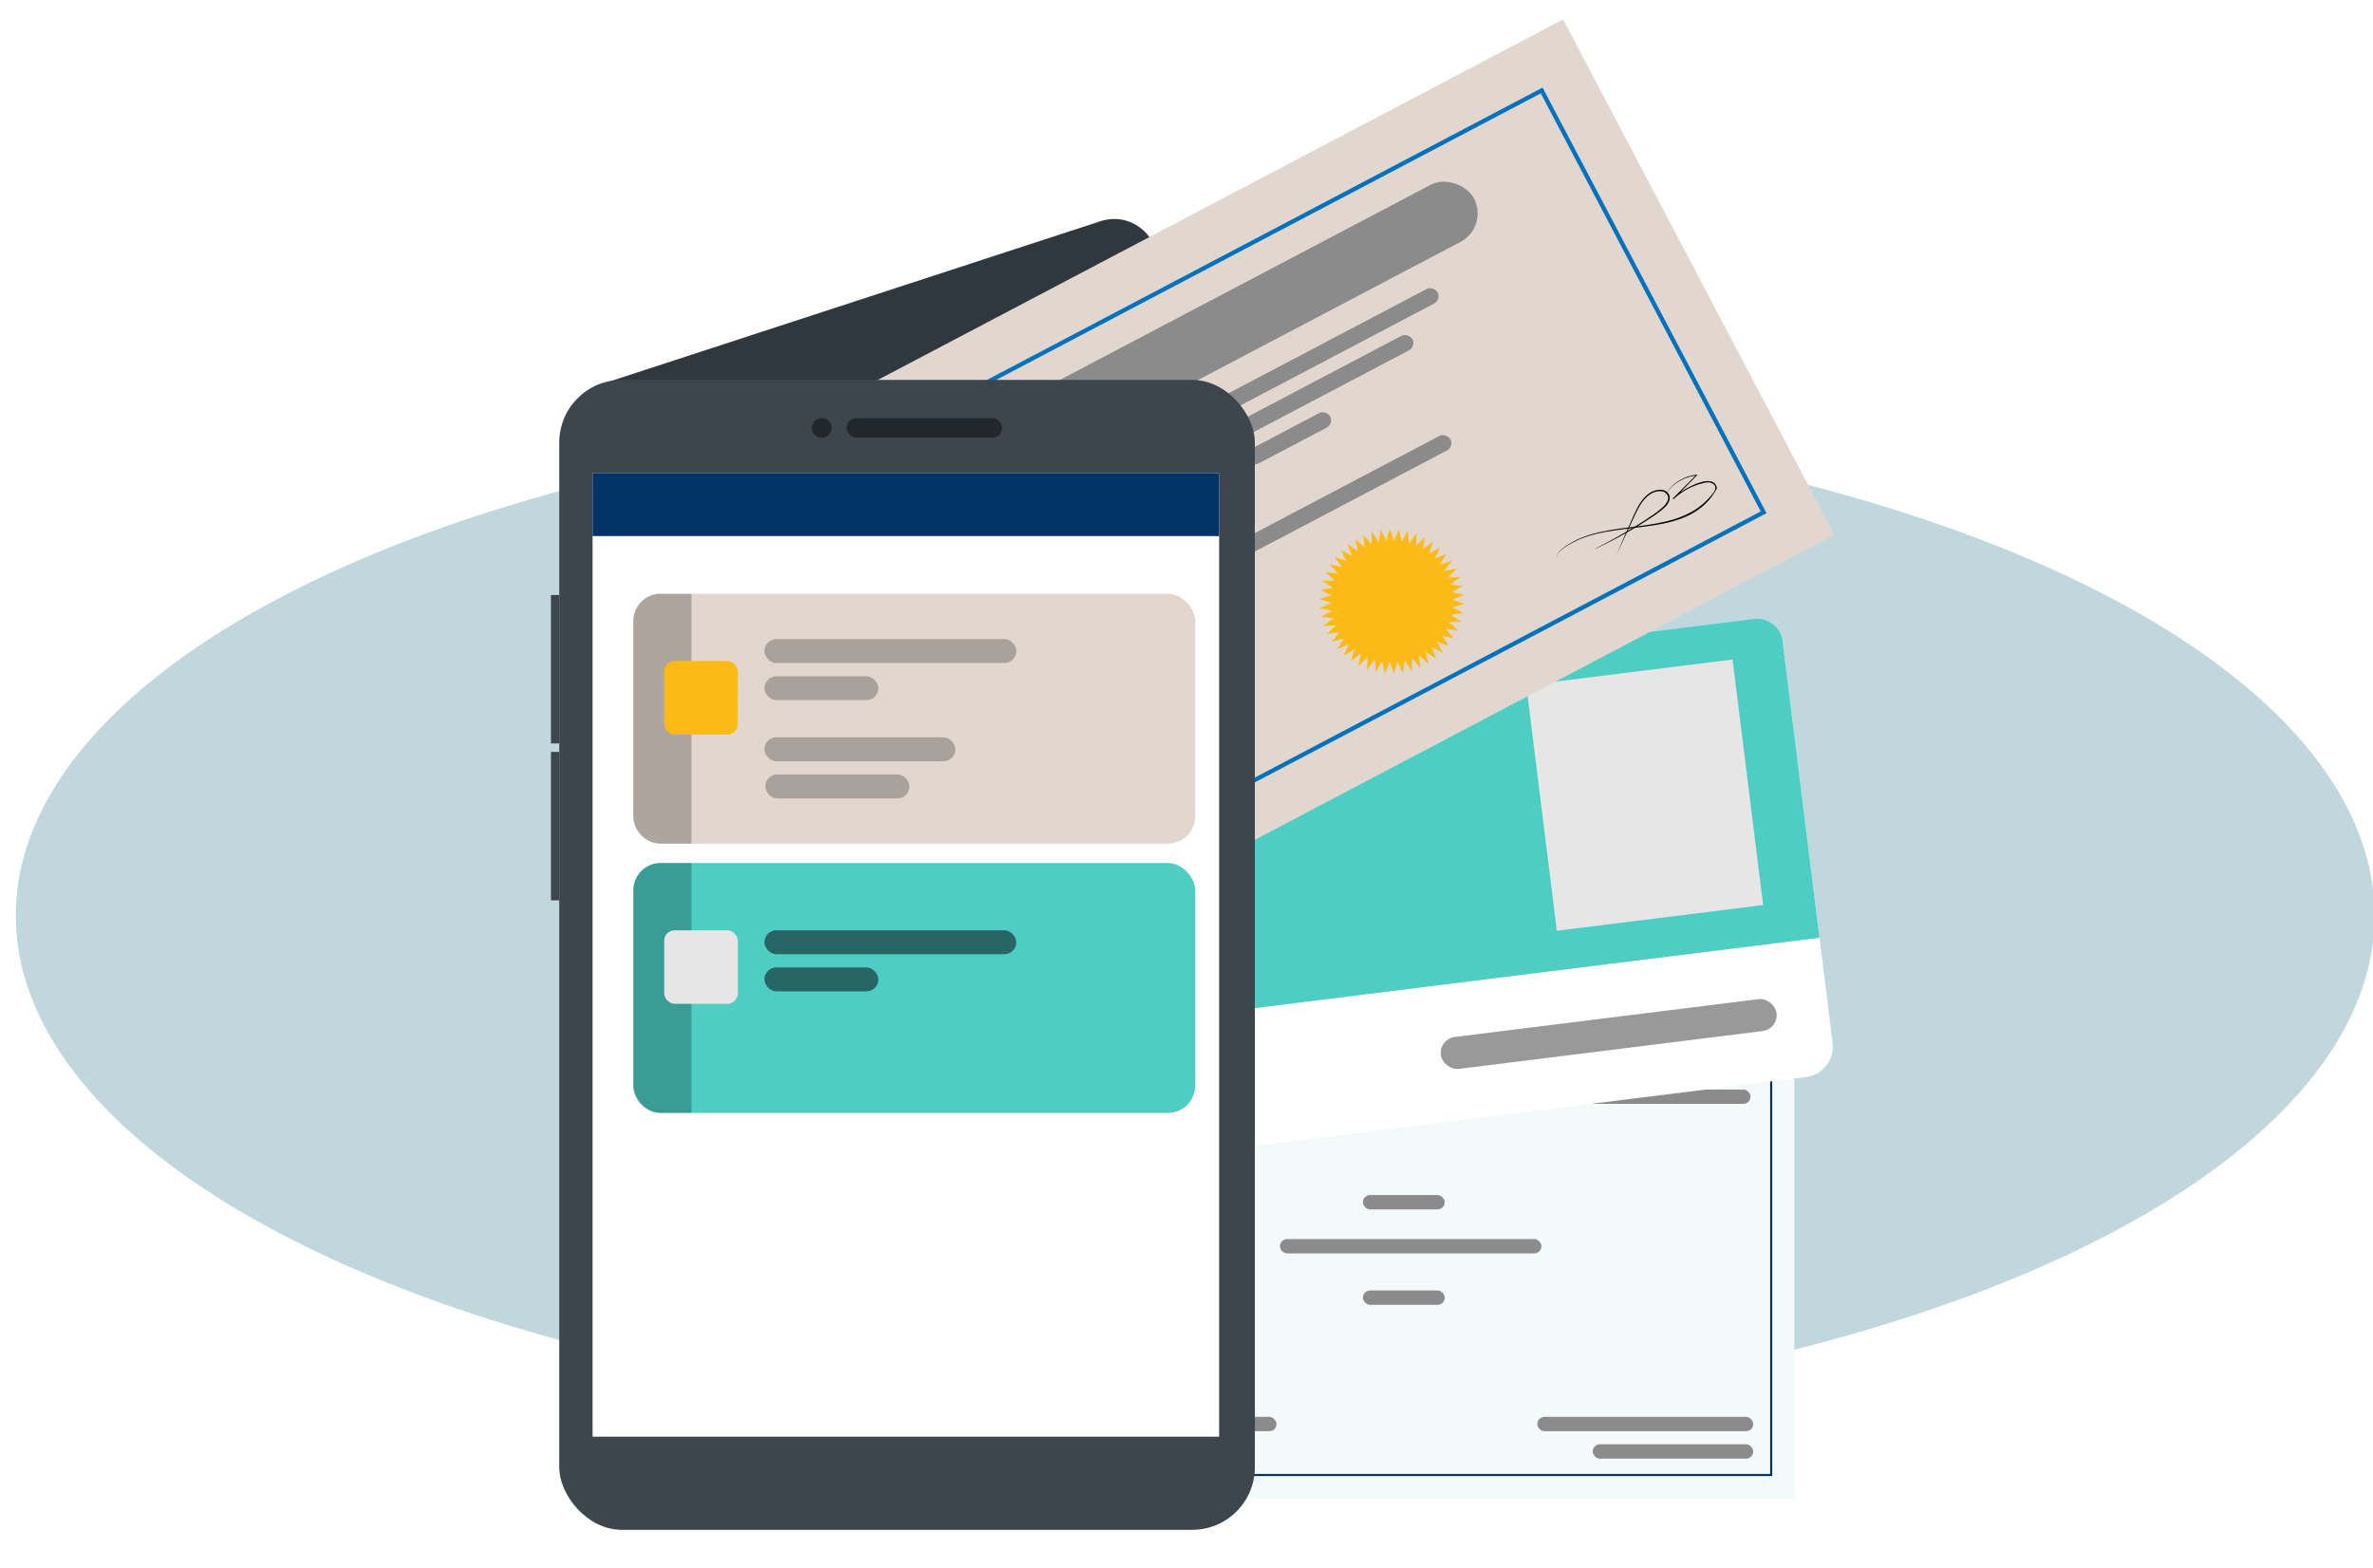 <?xml version="1.0" encoding="UTF-8"?><svg id="Layer_1" xmlns="http://www.w3.org/2000/svg" xmlns:xlink="http://www.w3.org/1999/xlink" viewBox="0 0 328.97 217.41"><defs><style>.cls-1{fill:#999;}.cls-1,.cls-2,.cls-3,.cls-4,.cls-5,.cls-6,.cls-7,.cls-8,.cls-9,.cls-10,.cls-11,.cls-12,.cls-13,.cls-14,.cls-15,.cls-16{stroke-width:0px;}.cls-2{fill:#fcba19;}.cls-3{opacity:.24;}.cls-4{fill:#036;}.cls-17,.cls-11{opacity:.5;}.cls-5{fill:#4ecdc4;}.cls-18{filter:url(#drop-shadow-4);}.cls-6{fill:#e6e6e6;}.cls-19{stroke:#0071bc;stroke-width:.59px;}.cls-19,.cls-20{fill:none;stroke-miterlimit:10;}.cls-21{filter:url(#drop-shadow-3);}.cls-8{fill:#f4f9f9;}.cls-22{filter:url(#drop-shadow-6);}.cls-9{fill:#fff;}.cls-23{filter:url(#drop-shadow-5);}.cls-20{stroke:#036;stroke-width:.29px;}.cls-10{fill:#e2d7cf;}.cls-12{fill:#3d464c;}.cls-13{fill:#8b8b8b;}.cls-14{fill:#bfd7dd;}.cls-15{fill:#21272b;}.cls-16{fill:#2f383f;}</style><filter id="drop-shadow-3" filterUnits="userSpaceOnUse"><feOffset dx="0" dy="0"/><feGaussianBlur result="blur" stdDeviation="1.76"/><feFlood flood-color="#313132" flood-opacity=".16"/><feComposite in2="blur" operator="in"/><feComposite in="SourceGraphic"/></filter><filter id="drop-shadow-4" filterUnits="userSpaceOnUse"><feOffset dx="0" dy="0"/><feGaussianBlur result="blur-2" stdDeviation="1.76"/><feFlood flood-color="#313132" flood-opacity=".16"/><feComposite in2="blur-2" operator="in"/><feComposite in="SourceGraphic"/></filter><filter id="drop-shadow-5" filterUnits="userSpaceOnUse"><feOffset dx="0" dy="0"/><feGaussianBlur result="blur-3" stdDeviation="1.76"/><feFlood flood-color="#313132" flood-opacity=".16"/><feComposite in2="blur-3" operator="in"/><feComposite in="SourceGraphic"/></filter><filter id="drop-shadow-6" filterUnits="userSpaceOnUse"><feOffset dx="0" dy="0"/><feGaussianBlur result="blur-4" stdDeviation=".65"/><feFlood flood-color="#313132" flood-opacity=".24"/><feComposite in2="blur-4" operator="in"/><feComposite in="SourceGraphic"/></filter></defs><ellipse class="cls-14" cx="165.69" cy="126.93" rx="163.5" ry="69.87"/><g class="cls-21"><rect class="cls-8" x="141.73" y="137.01" width="107.02" height="70.77"/><rect class="cls-20" x="144.93" y="140.31" width="100.61" height="64.18"/><rect class="cls-13" x="218" y="143.3" width="24.68" height="1.99" rx="1" ry="1"/><rect class="cls-13" x="221.36" y="147.05" width="21.32" height="1.99" rx="1" ry="1"/><rect class="cls-13" x="216.54" y="151.05" width="26.14" height="1.99" rx="1" ry="1"/><rect class="cls-13" x="147.03" y="193.11" width="26.14" height="1.99" rx="1" ry="1"/><rect class="cls-13" x="147.12" y="143.3" width="26.14" height="1.99" rx="1" ry="1"/><rect class="cls-13" x="147.12" y="146.55" width="21.52" height="1.99" rx="1" ry="1"/><rect class="cls-13" x="147.03" y="196.43" width="29.93" height="1.99" rx="1" ry="1"/><rect class="cls-13" x="147.03" y="200.23" width="22.25" height="1.99" rx="1" ry="1"/><rect class="cls-13" x="213.12" y="196.43" width="29.93" height="1.99" rx="1" ry="1"/><rect class="cls-13" x="220.8" y="200.23" width="22.25" height="1.99" rx="1" ry="1"/><rect class="cls-13" x="188.94" y="165.68" width="11.34" height="1.99" rx="1" ry="1"/><rect class="cls-13" x="188.94" y="178.91" width="11.34" height="1.99" rx="1" ry="1"/><rect class="cls-13" x="177.44" y="171.78" width="36.25" height="1.99" rx="1" ry="1"/></g><path class="cls-16" d="m82.32,53.6l70.27-22.94c3.88-1.27,7.86,1.62,7.86,5.7v17.24h-78.13Z"/><g class="cls-18"><rect class="cls-9" x="141.76" y="91.88" width="109.29" height="63.9" rx="4.26" ry="4.26" transform="translate(406.61 222.45) rotate(172.9)"/><path class="cls-5" d="m140.59,91.96h109.29v41.41c0,1.97-1.6,3.58-3.58,3.58h-102.13c-1.97,0-3.58-1.6-3.58-3.58v-41.41h0Z" transform="translate(403.12 203.89) rotate(172.9)"/><rect class="cls-6" x="213.59" y="93.08" width="28.82" height="34.3" transform="translate(467.88 191.44) rotate(172.9)"/><rect class="cls-1" x="199.56" y="141.11" width="46.9" height="4.46" rx="2.23" ry="2.23" transform="translate(462.03 258.03) rotate(172.9)"/><rect class="cls-1" x="186.06" y="77.98" width="11.68" height="19.39" rx="1.47" ry="1.47" transform="translate(393.17 150.96) rotate(172.9)"/></g><g class="cls-23"><rect class="cls-10" x="120.4" y="26.46" width="122.12" height="80.76" transform="translate(-10.25 92.19) rotate(-27.75)"/><rect class="cls-19" x="127.63" y="33.8" width="107.67" height="66.08" transform="translate(-10.25 92.19) rotate(-27.75)"/><path class="cls-7" d="m223.96,77.21c.87-2.02,1.74-4.04,2.65-6.05.47-.99,1.01-2.01,1.92-2.69.84-.68,2.55-.97,2.94.36.12,1.19-1.21,1.92-2.02,2.57-2.74,1.84-5.63,3.48-8.64,4.83,2.95-1.48,5.82-3.11,8.54-4.98.72-.58,2.01-1.36,1.91-2.37-.34-1.15-1.87-.86-2.62-.27-.88.64-1.43,1.63-1.9,2.61-.92,2-1.84,4-2.79,5.99h0Z"/><path class="cls-7" d="m230.5,69.23c.83-1.9,2.76-3.28,4.85-3.43,0,0-.11.11-.11.11l-3.25,3.31-.1-.1c.9-1.06,5.75-3.93,6.13-1.42-3.74,6.97-13.25,4.31-19.4,7.23-.9.43-1.84.92-2.53,1.66-.21.25-.37.62-.21.93-.17-.32-.02-.69.19-.95.67-.76,1.61-1.27,2.51-1.72,5.99-2.85,14.25-.61,18.79-6.33.44-.52.73-1.16-.03-1.54-.59-.25-1.29,0-1.92.19-1.28.41-2.46,1.12-3.43,2.05l-.1-.1,3.27-3.29.05.1c-1.99.17-3.86,1.46-4.71,3.3h0Z"/><path class="cls-7" d="m148.78,112.61l6.51,2.16-.03.1c-1.69-.36-4.74-.86-6.39-1.27-2.33-1.32,3.48-5.35,4.81-5.72.11-.04.09-.07.12.06.21.72-.2,1.39-.55,1.93l-1.1,1.66-2.19,3.33-.15-.16c2.91-1.58,6.71-3.34,9.63-3.84-.37-.69-1.45.11-1.99.31-.44.18-2.29,1.14-2.72,1.22-.83,0-.53-1.17-.09-1.5.56-.58,1.35-.93,2.15-.96.79-.04,1.61.15,2.32-.19.36-.16.56-.5.76-.85,1.24-1.53,3.37-2.06,5-3.11-1.6,1.07-3.71,1.63-4.92,3.16-.19.33-.4.72-.78.89-.76.36-1.59.17-2.36.22-1.02.04-2.53.75-2.44,1.93.12.45.59.22.89.07,0,0,2.14-1.01,2.14-1.01.63-.24,1.77-1.11,2.22-.2.01.08.04.08-.06.1-3.51.95-6.88,2.38-10.02,4.2,0,0,.26-.38.26-.38l2.21-3.32,1.1-1.66c.35-.53.72-1.16.53-1.77l.12.06c-1.13.48-2.2,1.12-3.14,1.92-.71.67-3.15,2.67-1.69,3.5,1.61.4,4.7.94,6.36,1.3,0,0-.03.1-.03.1l-6.48-2.26h0Z"/><rect class="cls-13" x="147.16" y="52.28" width="55.32" height="2.27" rx="1.14" ry="1.14" transform="translate(-4.76 87.55) rotate(-27.75)"/><rect class="cls-13" x="131.66" y="40.99" width="77.11" height="8.93" rx="4.46" ry="4.46" transform="translate(-1.59 84.49) rotate(-27.75)"/><rect class="cls-13" x="155.19" y="55.92" width="43.09" height="2.27" rx="1.14" ry="1.14" transform="translate(-6.24 88.87) rotate(-27.75)"/><rect class="cls-13" x="172.21" y="59.62" width="12.94" height="2.27" rx="1.14" ry="1.14" transform="translate(-7.74 90.19) rotate(-27.75)"/><rect class="cls-13" x="162.09" y="69.39" width="41.36" height="2.27" rx="1.14" ry="1.14" transform="translate(-11.81 93.23) rotate(-27.75)"/><polygon class="cls-2" points="190.14 75.46 190.18 73.68 191.15 75.17 191.41 73.41 192.19 75.01 192.67 73.3 193.25 74.98 193.94 73.34 194.3 75.08 195.19 73.54 195.33 75.32 196.4 73.9 196.32 75.68 197.56 74.41 197.26 76.16 198.65 75.06 198.13 76.76 199.65 75.84 198.92 77.46 200.54 76.74 199.61 78.25 201.31 77.74 200.2 79.13 201.95 78.83 200.68 80.07 202.45 80 201.03 81.06 202.8 81.21 201.26 82.09 202.99 82.46 201.35 83.14 203.03 83.73 201.31 84.2 202.9 84.99 201.14 85.24 202.62 86.22 200.85 86.25 202.19 87.41 200.42 87.22 201.61 88.54 199.88 88.12 200.9 89.58 199.23 88.95 200.05 90.53 198.48 89.7 199.1 91.36 197.65 90.34 198.05 92.07 196.74 90.87 196.92 92.64 195.77 91.29 195.73 93.07 194.75 91.58 194.49 93.34 193.71 91.74 193.23 93.45 192.66 91.77 191.97 93.41 191.61 91.67 190.72 93.2 190.58 91.43 189.5 92.85 189.59 91.07 188.34 92.34 188.65 90.59 187.25 91.69 187.78 89.99 186.26 90.91 186.99 89.29 185.37 90.01 186.3 88.5 184.59 89.01 185.71 87.62 183.95 87.92 185.23 86.68 183.45 86.75 184.88 85.69 183.11 85.54 184.65 84.66 182.91 84.29 184.55 83.61 182.88 83.02 184.59 82.55 183 81.76 184.76 81.51 183.28 80.53 185.06 80.5 183.72 79.34 185.48 79.53 184.29 78.21 186.02 78.63 185.01 77.17 186.67 77.8 185.85 76.22 187.42 77.05 186.8 75.39 188.26 76.41 187.85 74.68 189.17 75.87 188.98 74.11 190.14 75.46"/></g><g class="cls-22"><rect class="cls-12" x="77.53" y="52.67" width="96.43" height="159.42" rx="8.68" ry="8.68"/><rect class="cls-9" x="82.15" y="65.59" width="86.86" height="133.59"/><rect class="cls-15" x="117.38" y="57.96" width="21.55" height="2.73" rx="1.37" ry="1.37"/><circle class="cls-15" cx="113.92" cy="59.33" r="1.37"/><rect class="cls-12" x="76.38" y="82.49" width="1.15" height="20.58"/><rect class="cls-12" x="76.38" y="104.24" width="1.15" height="20.58"/><rect class="cls-4" x="82.15" y="65.59" width="86.86" height="8.73"/></g><rect class="cls-10" x="87.8" y="82.32" width="77.89" height="34.64" rx="3.78" ry="3.78"/><path class="cls-3" d="m91.58,82.32h4.28v34.64h-4.28c-2.09,0-3.78-1.69-3.78-3.78v-27.09c0-2.09,1.69-3.78,3.78-3.78Z"/><rect class="cls-2" x="92.08" y="91.64" width="10.2" height="10.2" rx="1.45" ry="1.45"/><g class="cls-17"><rect class="cls-11" x="105.97" y="88.6" width="34.92" height="3.32" rx="1.66" ry="1.66"/><rect class="cls-11" x="105.97" y="102.22" width="26.48" height="3.32" rx="1.66" ry="1.66"/><rect class="cls-11" x="106.1" y="107.37" width="19.98" height="3.32" rx="1.66" ry="1.66"/><rect class="cls-11" x="105.97" y="93.75" width="15.8" height="3.32" rx="1.66" ry="1.66"/></g><rect class="cls-5" x="87.8" y="119.65" width="77.89" height="34.64" rx="3.78" ry="3.78"/><path class="cls-3" d="m91.58,119.65h4.28v34.64h-4.28c-2.09,0-3.78-1.69-3.78-3.78v-27.09c0-2.09,1.69-3.78,3.78-3.78Z"/><rect class="cls-6" x="92.08" y="128.97" width="10.2" height="10.2" rx="1.45" ry="1.45"/><rect class="cls-11" x="105.97" y="128.97" width="34.92" height="3.32" rx="1.66" ry="1.66"/><rect class="cls-11" x="105.97" y="134.12" width="15.8" height="3.32" rx="1.66" ry="1.66"/></svg>